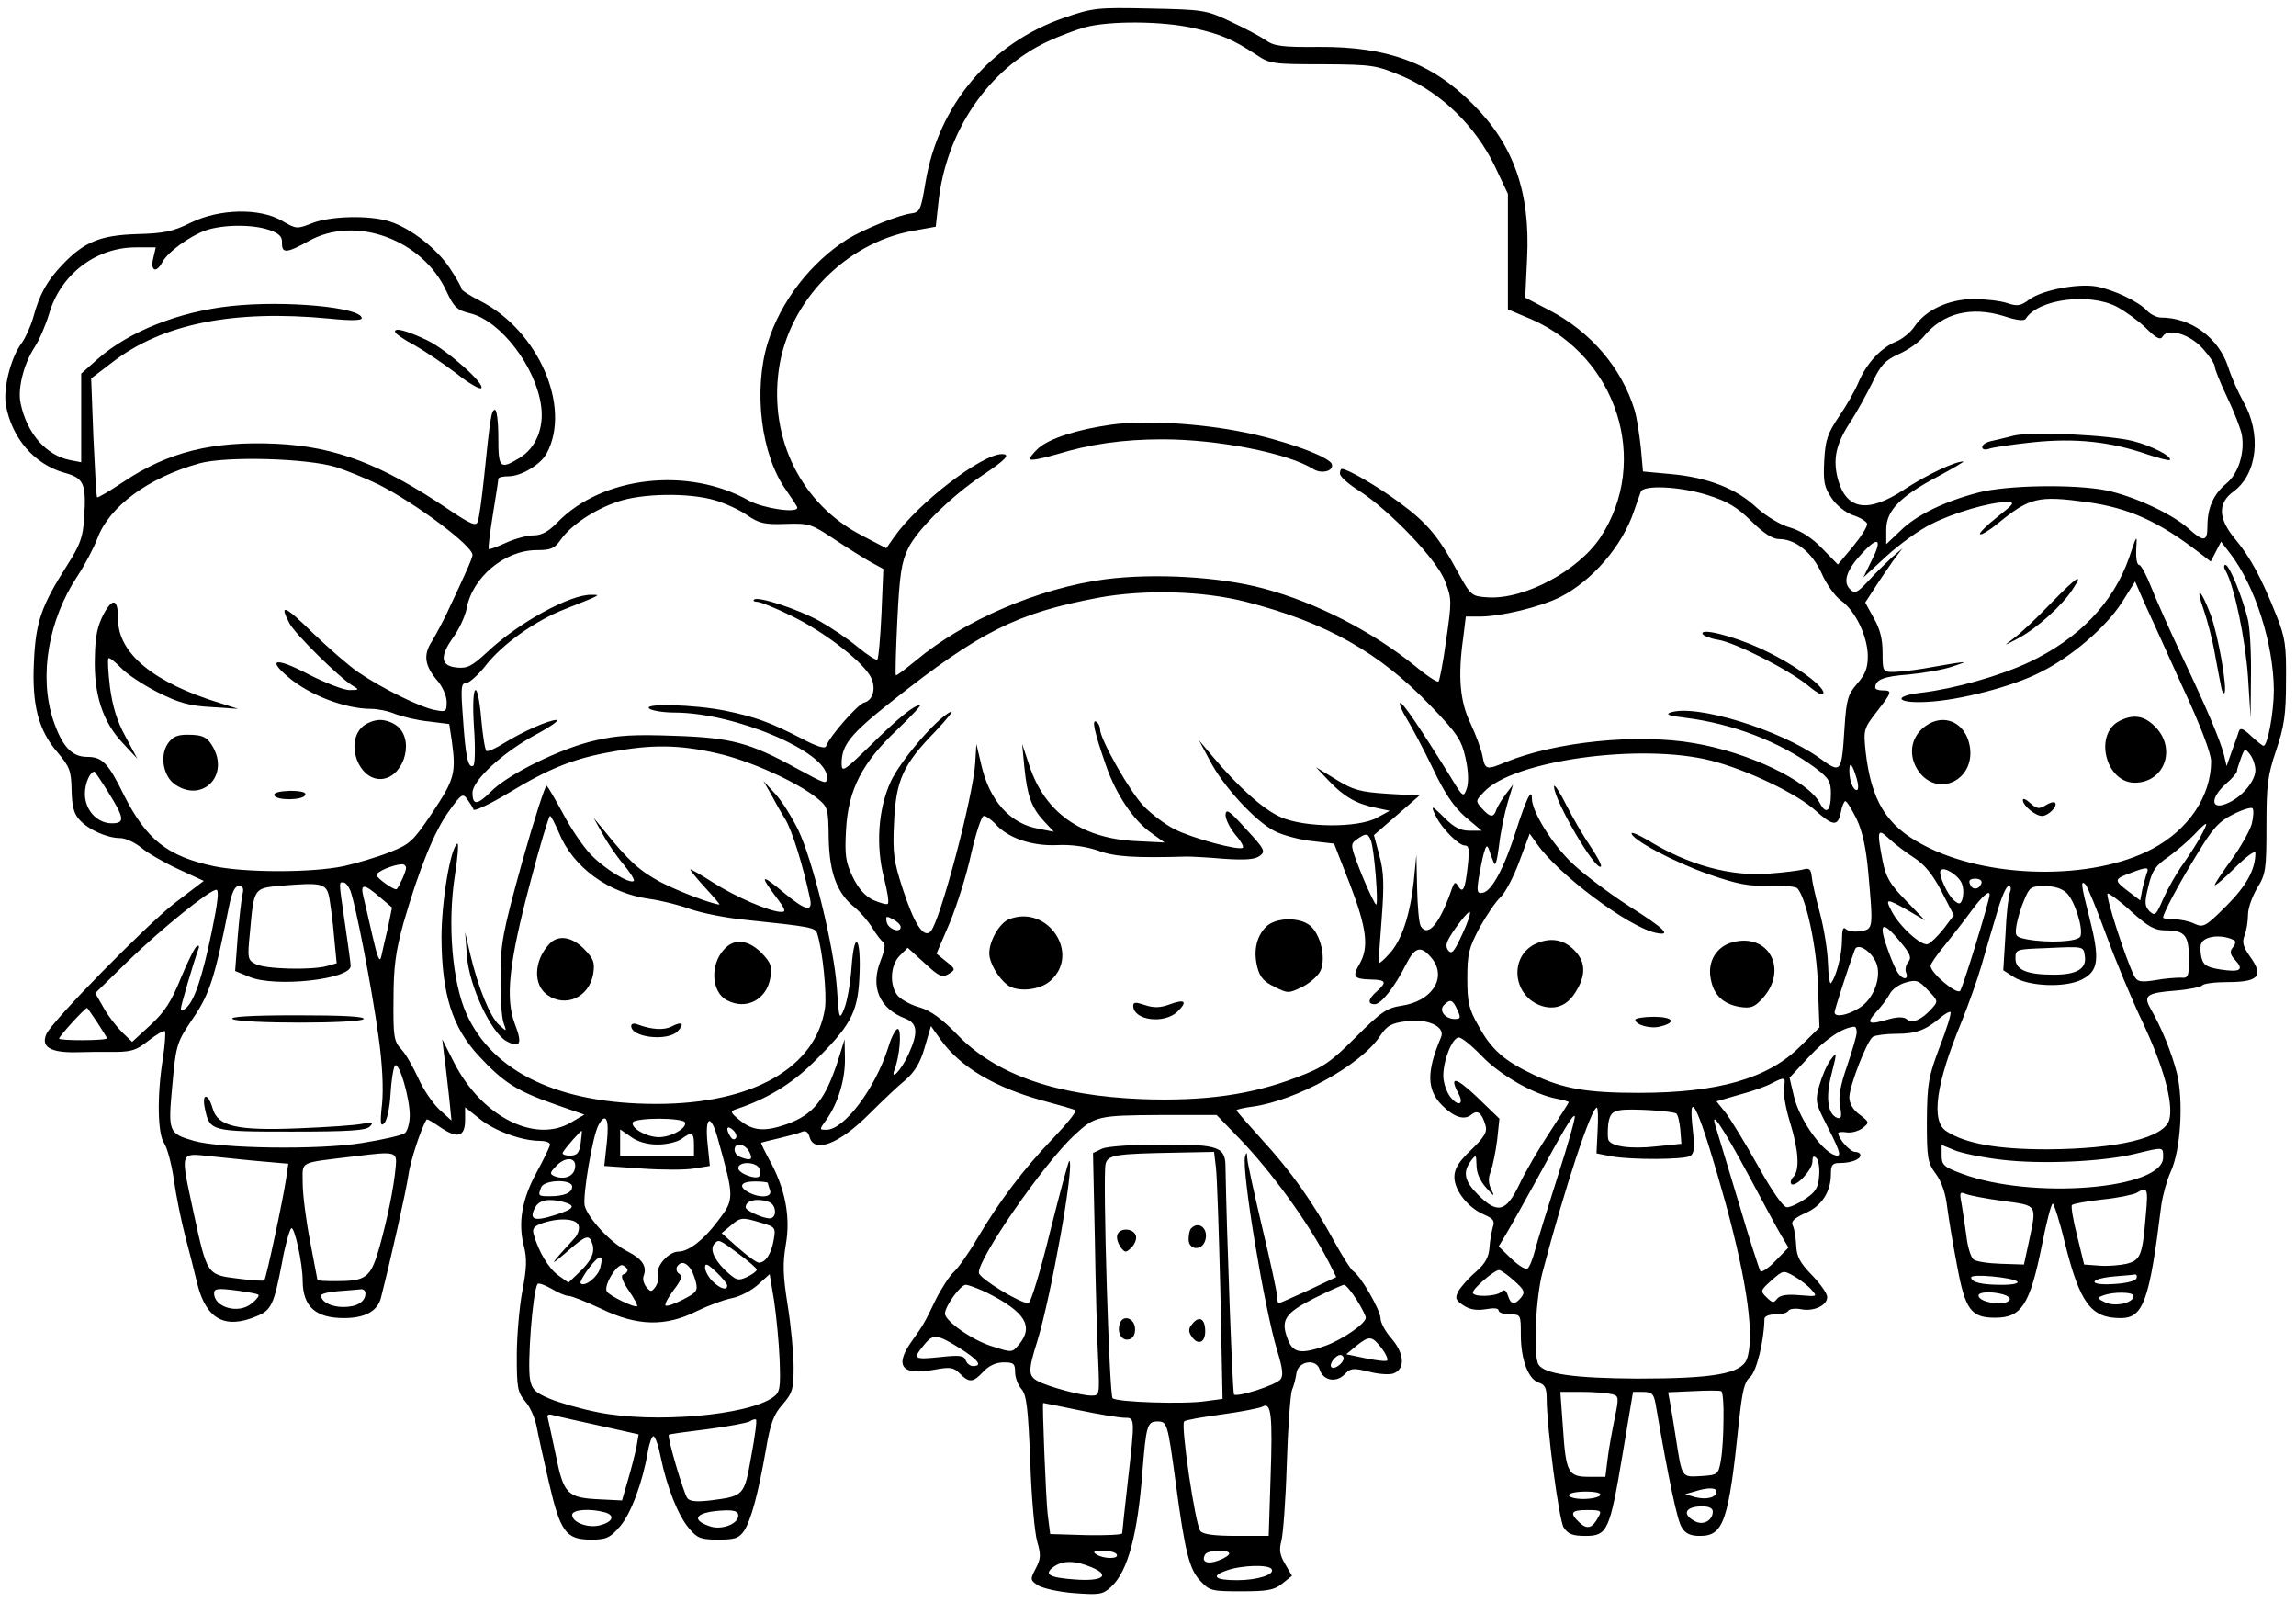 <?xml version="1.0" standalone="no"?>
<!DOCTYPE svg PUBLIC "-//W3C//DTD SVG 20010904//EN"
 "http://www.w3.org/TR/2001/REC-SVG-20010904/DTD/svg10.dtd">
<svg version="1.0" xmlns="http://www.w3.org/2000/svg"
 width="622pt" height="434pt" viewBox="0 0 622 434"
 preserveAspectRatio="xMidYMid meet">

<g transform="translate(0,434) scale(0.1,-0.1)"
 stroke="none">
<path d="M2883 4292 c-200 -69 -341 -236 -376 -447 -12 -73 -15 -80 -38 -83
-34 -4 -127 -42 -172 -69 -100 -63 -182 -169 -217 -281 -40 -130 -18 -306 50
-400 16 -23 30 -44 30 -47 0 -16 -92 -2 -131 19 -165 93 -398 66 -519 -59 -24
-25 -43 -35 -64 -35 -17 0 -51 -9 -75 -20 -24 -11 -45 -19 -47 -17 -2 1 3 43
11 92 8 50 15 93 15 98 0 4 12 7 28 7 34 0 87 32 103 62 68 126 -23 333 -180
413 -28 14 -51 29 -51 33 0 5 -14 29 -31 55 -35 53 -106 109 -163 127 -55 18
-163 15 -212 -5 -40 -16 -42 -15 -80 7 -60 35 -169 33 -247 -5 -48 -24 -72
-29 -145 -31 -100 -3 -144 -21 -203 -83 -42 -44 -62 -80 -79 -143 -7 -24 -21
-55 -31 -69 -29 -37 -51 -123 -43 -168 16 -90 77 -160 157 -183 55 -15 61 -29
55 -123 -3 -52 -11 -73 -46 -128 -70 -110 -85 -153 -90 -260 -6 -118 12 -187
64 -247 33 -39 37 -50 38 -102 1 -43 6 -64 21 -80 24 -27 75 -50 111 -50 14 0
40 -12 58 -27 17 -14 62 -40 99 -57 l69 -32 -80 -61 c-79 -62 -329 -317 -346
-353 -16 -35 10 -51 78 -50 34 1 72 1 86 1 64 -1 77 2 113 31 21 16 41 28 44
25 2 -3 0 -37 -6 -76 -16 -101 -14 -202 4 -228 8 -12 20 -56 26 -98 6 -43 20
-112 31 -154 11 -42 26 -100 33 -130 24 -94 75 -122 160 -86 40 16 47 31 69
145 8 46 20 88 25 93 8 8 31 -93 31 -144 1 -68 35 -99 112 -99 57 0 91 19 100
55 27 106 68 288 74 330 5 39 36 133 50 153 1 2 18 -8 38 -22 46 -31 66 -25
66 21 l0 34 39 -31 c40 -33 115 -60 163 -60 15 0 28 -4 28 -10 0 -5 -16 -38
-35 -73 -41 -74 -52 -138 -36 -201 9 -35 8 -61 -4 -123 -8 -43 -15 -122 -15
-175 0 -87 2 -99 24 -125 13 -15 26 -46 30 -68 4 -22 19 -89 33 -150 31 -134
46 -155 114 -155 41 0 51 4 78 35 30 34 62 120 76 203 4 23 11 42 15 42 5 0
14 -26 20 -57 17 -82 47 -158 77 -193 22 -26 31 -30 79 -30 46 0 56 4 70 24
19 30 38 100 59 220 12 71 21 95 45 122 27 31 30 42 30 101 0 36 -7 111 -16
167 -13 82 -14 113 -5 166 13 75 -2 152 -45 229 -13 24 -23 45 -22 46 2 1 23
6 48 12 25 6 52 13 61 17 11 5 18 1 22 -13 12 -46 80 -20 162 62 34 34 78 76
98 92 25 22 40 46 52 88 l17 58 27 -38 c53 -73 145 -128 276 -164 44 -12 84
-23 88 -26 5 -3 -23 -37 -61 -77 -79 -82 -146 -171 -205 -271 -22 -38 -51 -79
-63 -90 -12 -11 -34 -45 -49 -75 -31 -64 -31 -65 -68 -117 -44 -64 -22 -89 63
-73 44 8 53 7 70 -10 26 -26 36 -25 64 5 15 16 34 25 55 25 27 0 31 -3 31 -27
0 -14 8 -35 17 -45 14 -16 18 -50 24 -196 3 -97 12 -195 19 -218 10 -35 10
-45 -4 -72 -16 -30 -15 -32 6 -46 13 -8 57 -18 98 -21 69 -5 77 -4 100 17 45
41 72 141 85 313 10 123 13 135 40 135 27 0 28 -3 50 -165 25 -188 37 -235 66
-266 26 -28 31 -29 112 -29 70 0 89 3 111 21 l26 21 -18 31 c-15 25 -17 39
-11 62 5 17 12 111 15 210 3 99 10 189 14 200 5 11 10 31 12 45 4 33 53 42 63
11 9 -30 44 -37 67 -14 17 18 24 18 66 8 26 -7 56 -9 67 -5 32 12 30 53 -4 93
-17 19 -31 44 -31 56 0 22 -54 116 -74 128 -7 5 -29 40 -50 78 -59 109 -119
193 -196 277 -38 42 -70 78 -70 81 0 2 20 7 45 10 118 17 291 112 343 190 19
29 31 36 72 41 58 8 106 -15 94 -43 -40 -94 -39 -143 3 -185 32 -32 60 -41 79
-25 17 14 28 5 38 -28 6 -18 -2 -32 -38 -67 -35 -33 -46 -52 -46 -74 0 -37 38
-84 81 -102 25 -11 29 -17 23 -34 -3 -12 -8 -37 -9 -56 -2 -25 -11 -42 -37
-65 -19 -16 -40 -40 -47 -52 -10 -19 -8 -24 14 -39 17 -11 35 -14 60 -10 22 4
35 3 35 -4 0 -5 14 -10 30 -10 30 0 30 -1 30 -55 0 -67 20 -121 49 -130 16 -5
21 -15 21 -42 0 -78 33 -329 46 -350 12 -18 24 -23 59 -23 60 0 66 14 101 223
l28 167 27 0 c24 0 29 -5 34 -32 36 -209 59 -317 71 -335 10 -17 24 -23 49
-23 64 0 78 38 106 310 9 84 15 108 30 120 17 14 38 97 39 158 0 7 13 12 29
12 17 0 33 4 36 10 3 5 19 7 34 4 34 -7 71 10 71 33 0 10 -19 36 -41 59 -33
34 -42 51 -43 81 -1 21 -5 45 -9 53 -6 12 3 20 33 34 45 19 70 58 70 106 0 25
4 30 24 30 31 0 56 10 56 21 0 5 -6 9 -14 9 -14 0 -46 36 -46 51 0 3 10 4 23
2 12 -2 31 3 42 11 20 16 20 16 -7 37 -18 13 -28 30 -28 47 0 30 48 154 64
164 6 4 35 8 64 8 53 0 79 10 119 44 13 11 25 17 27 15 3 -3 -10 -45 -29 -94
-31 -82 -34 -99 -35 -201 0 -101 2 -113 24 -143 16 -21 27 -54 31 -90 4 -31
16 -103 27 -160 22 -119 38 -140 103 -140 72 0 94 35 127 198 12 61 25 111 29
111 3 0 19 -48 33 -107 41 -164 71 -203 151 -203 61 0 78 45 110 305 4 28 15
68 25 90 28 59 36 195 17 270 -15 57 -41 121 -72 175 -19 34 -8 41 69 47 37 3
69 10 72 14 3 5 34 9 68 9 84 0 99 16 63 67 -20 28 -24 41 -16 60 5 13 9 39 9
56 0 18 12 50 25 72 23 37 25 50 25 167 0 111 3 137 26 205 22 65 27 97 27
188 1 97 -2 118 -26 178 -40 101 -71 158 -111 206 -47 56 -49 98 -5 130 65 48
76 157 26 244 -13 23 -32 65 -41 94 -26 78 -100 133 -182 133 -11 0 -29 9 -38
19 -22 24 -89 56 -136 65 -50 9 -145 -9 -181 -34 -25 -19 -34 -20 -61 -11 -17
6 -58 11 -91 11 -68 0 -131 -30 -161 -75 -10 -15 -32 -33 -49 -40 -42 -17 -81
-60 -102 -110 -9 -22 -33 -64 -53 -93 -31 -46 -37 -63 -40 -120 -3 -57 0 -72
20 -101 13 -20 38 -39 57 -46 19 -6 37 -17 39 -23 2 -7 -15 -34 -38 -62 l-41
-49 -42 43 c-28 29 -57 48 -87 57 -26 7 -64 30 -91 54 -55 52 -133 82 -232 91
l-76 7 -6 66 c-4 36 -11 82 -17 101 -35 114 -119 212 -231 270 l-65 34 5 106
c9 179 -36 308 -148 419 -110 111 -231 155 -414 154 -103 -1 -124 2 -147 19
-15 10 -58 33 -95 50 -65 31 -74 32 -218 35 -143 3 -154 2 -232 -25z m350 -28
c76 -17 107 -31 170 -72 37 -25 46 -26 180 -26 138 -1 144 -2 220 -34 104 -46
194 -134 246 -241 l36 -76 0 -156 0 -157 64 -27 c232 -102 322 -384 187 -590
-60 -91 -206 -169 -305 -163 -45 3 -46 4 -82 69 -52 96 -83 133 -158 188 -58
43 -140 91 -156 91 -3 0 -5 -6 -5 -13 0 -8 24 -29 53 -47 82 -53 211 -187 232
-245 18 -46 18 -54 3 -157 -8 -60 -18 -111 -21 -114 -3 -3 -31 15 -62 41 -116
94 -269 173 -412 211 -119 32 -296 42 -429 25 -180 -24 -383 -111 -514 -221
-28 -23 -52 -41 -53 -39 -2 2 0 70 4 151 6 121 11 155 29 192 24 51 118 143
202 199 63 42 77 57 52 57 -54 0 -228 -133 -292 -225 l-21 -30 -65 34 c-164
84 -253 261 -226 451 26 183 180 342 364 375 l61 11 7 64 c20 193 135 363 297
438 30 14 75 31 100 38 66 18 210 17 294 -2z m-2503 -547 c26 -9 35 -18 34
-35 -1 -29 13 -28 72 5 126 71 308 5 373 -135 21 -45 29 -52 66 -61 82 -21
177 -145 191 -251 8 -59 -14 -113 -58 -140 -54 -33 -58 -28 -58 55 0 41 -4 75
-9 75 -10 0 -13 -20 -30 -186 -6 -56 -13 -108 -17 -117 -4 -13 -19 -7 -77 32
-184 124 -307 171 -468 179 -173 8 -294 -22 -416 -104 -36 -24 -68 -43 -70
-41 -2 2 -6 76 -10 163 l-6 159 55 42 c136 106 329 145 591 120 57 -6 87 -5
87 1 0 30 -209 49 -355 33 -140 -15 -276 -69 -360 -143 l-45 -40 0 -120 0
-120 -31 6 c-64 13 -116 72 -133 153 -9 39 8 107 38 153 13 20 30 60 39 90 31
107 127 180 235 180 l54 0 -7 -30 c-8 -34 8 -41 25 -10 14 27 73 70 117 86 47
16 127 17 173 1z m5005 -208 c22 -12 57 -37 78 -57 29 -29 40 -34 46 -23 15
24 76 5 110 -35 17 -19 31 -40 31 -47 0 -7 15 -44 33 -82 19 -39 36 -84 40
-101 9 -48 -8 -106 -42 -134 -35 -29 -51 -66 -51 -116 0 -42 -10 -43 -53 -4
-46 40 -149 87 -222 102 -88 17 -268 14 -345 -6 -92 -24 -169 -61 -212 -104
l-38 -36 0 40 c0 51 37 89 141 144 41 22 71 40 68 40 -22 1 -101 -37 -159 -75
-99 -66 -158 -57 -181 27 -14 54 -6 94 33 154 18 27 44 75 60 107 23 49 35 61
72 78 25 11 55 32 68 48 51 63 128 82 216 55 36 -12 56 -14 60 -7 34 53 172
71 247 32z m-4825 -434 c30 -10 82 -31 115 -47 101 -51 255 -166 255 -191 0
-8 -13 -38 -69 -157 -12 -25 -30 -59 -41 -77 -24 -37 -20 -66 16 -108 13 -15
24 -41 24 -56 0 -27 -2 -28 -32 -22 -39 7 -144 59 -207 102 -24 16 -79 64
-123 106 -76 75 -93 82 -64 27 14 -28 136 -148 171 -169 19 -11 18 -12 -7 -12
-15 -1 -66 19 -113 43 -88 46 -113 42 -54 -8 58 -49 154 -86 225 -86 17 0 47
-6 65 -14 19 -7 59 -17 90 -20 l56 -7 7 -46 c12 -87 7 -104 -52 -193 -53 -79
-62 -87 -116 -108 -32 -13 -89 -30 -125 -38 -85 -18 -267 -18 -352 0 -126 27
-182 72 -243 192 -43 88 -59 104 -100 104 -42 0 -68 29 -92 100 -39 119 -13
271 66 390 20 30 44 76 54 102 32 86 137 164 276 203 73 20 291 14 370 -10z
m3716 -76 c54 -17 79 -32 118 -70 33 -33 58 -49 75 -49 45 0 90 -36 116 -93
12 -28 36 -62 53 -74 39 -28 72 -98 72 -151 0 -31 -7 -49 -29 -74 -25 -29 -29
-43 -34 -118 -8 -125 -9 -126 -68 -83 -108 77 -336 147 -404 123 -14 -5 -2 -9
40 -14 129 -16 257 -65 353 -136 37 -28 42 -37 42 -70 0 -47 -13 -58 -30 -25
-32 60 -192 137 -340 162 -154 27 -378 4 -513 -52 -50 -21 -54 -20 -61 18 -3
17 -18 57 -32 87 -29 60 -35 127 -20 233 l7 57 37 0 c59 0 165 26 219 53 86
44 167 137 199 231 8 22 16 47 19 54 7 19 105 15 181 -9z m-2689 -14 c27 -8
67 -26 88 -41 32 -22 47 -25 104 -23 63 2 69 0 132 -42 36 -24 81 -52 99 -62
l33 -18 -5 -120 c-3 -66 -8 -122 -11 -125 -3 -4 -27 12 -54 34 -26 22 -73 53
-103 70 -58 32 -167 68 -177 58 -4 -3 0 -6 8 -6 8 0 51 -17 95 -39 82 -40 180
-114 209 -158 20 -30 13 -69 -14 -76 -17 -4 -95 -93 -103 -118 -3 -8 -25 -1
-63 19 -89 46 -128 60 -210 77 -84 17 -229 21 -205 5 8 -5 38 -10 67 -10 163
0 413 -106 413 -174 0 -22 -1 -21 -84 24 -124 68 -175 82 -327 87 -107 4 -154
2 -214 -12 -93 -20 -239 -92 -285 -139 -37 -37 -50 -38 -50 -3 0 34 85 111
171 157 41 22 66 40 57 40 -21 0 -91 -31 -143 -63 -22 -14 -43 -23 -47 -21 -4
2 -10 40 -14 84 -10 119 -28 102 -20 -19 4 -58 3 -102 -2 -105 -14 -8 -21 25
-28 132 -6 80 -5 92 9 92 8 0 33 22 54 49 44 56 133 120 213 151 101 40 98 39
73 39 -57 2 -198 -75 -283 -155 -41 -38 -54 -45 -82 -42 -44 4 -48 29 -10 82
16 22 32 57 36 77 15 85 103 159 190 159 38 0 48 4 65 28 27 39 91 82 154 103
65 23 194 25 264 4z m3717 -5 c114 -16 194 -52 308 -140 l27 -21 14 27 14 27
26 -34 c67 -88 116 -244 117 -367 0 -62 -17 -152 -28 -152 -3 0 -18 12 -34 27
-21 20 -29 23 -33 12 -2 -8 -11 -32 -19 -54 l-14 -40 -7 30 c-11 42 -47 127
-115 270 -32 68 -69 151 -82 184 -13 33 -28 61 -33 61 -6 0 -9 18 -8 43 3 41
2 40 -19 -23 -43 -123 -136 -220 -272 -284 -79 -37 -200 -71 -289 -82 -82 -9
-70 -30 14 -25 87 4 233 42 306 80 85 42 178 122 221 189 l36 57 24 -55 c14
-30 60 -132 103 -227 50 -107 79 -184 79 -205 0 -94 -61 -185 -159 -237 -163
-87 -449 -82 -622 11 -99 52 -140 120 -155 253 -6 58 -5 62 30 107 42 54 43
58 16 58 -11 0 -20 3 -20 8 1 21 22 30 90 35 41 4 95 13 120 22 49 16 46 16
-80 -6 -30 -5 -67 -9 -82 -9 -27 0 -28 2 -28 53 0 36 -7 64 -24 93 l-23 42 26
40 c14 22 37 55 50 74 l25 33 -29 -25 c-15 -14 -44 -42 -63 -63 -31 -33 -37
-36 -50 -23 -21 20 -9 54 35 100 43 46 53 35 22 -25 l-21 -43 63 58 c35 32 89
71 120 86 60 31 160 60 204 60 25 0 23 -3 -25 -41 -28 -22 -49 -43 -46 -46 3
-3 25 10 48 29 87 71 109 76 242 58z m-2279 -270 c218 -56 362 -137 501 -282
72 -75 83 -92 94 -140 8 -36 9 -65 4 -82 -9 -27 -10 -27 -44 29 -81 131 -132
206 -137 201 -3 -3 5 -22 18 -43 13 -21 45 -81 70 -133 33 -70 58 -106 89
-133 l44 -37 -33 0 c-24 0 -42 9 -67 34 -37 37 -40 37 -23 3 17 -33 61 -77 77
-77 12 0 13 -11 8 -57 -7 -63 -13 -74 -26 -53 -7 12 -10 11 -16 -5 -33 -96
-65 -135 -85 -104 -5 8 -9 55 -10 104 l-2 90 -7 -72 c-10 -91 -33 -161 -66
-196 -14 -16 -27 -27 -28 -25 -2 2 2 55 7 119 7 92 6 127 -6 171 l-15 56 61
53 62 54 -86 5 c-75 5 -93 10 -140 39 l-54 33 35 -37 c41 -43 74 -62 127 -73
l38 -8 -35 -19 c-51 -28 -197 -27 -261 2 -47 21 -113 80 -183 163 l-38 45 29
-54 c35 -69 124 -166 176 -192 21 -11 66 -23 100 -27 l61 -7 43 -110 c46 -120
52 -171 26 -216 -20 -34 -16 -41 31 -42 41 -1 44 -7 16 -32 -24 -21 -26 -35
-6 -35 18 0 55 48 85 108 25 49 41 52 71 15 40 -52 -1 -115 -83 -127 -40 -6
-56 -17 -124 -85 -68 -68 -88 -82 -160 -109 -122 -47 -250 -65 -418 -59 -234
9 -398 66 -503 176 -40 41 -70 63 -99 72 -24 6 -50 21 -60 31 -24 27 -22 84 5
110 l21 21 45 -41 c40 -37 48 -41 66 -30 19 12 19 13 -7 34 l-26 21 36 84 c19
46 46 130 58 187 13 56 28 102 34 102 7 0 20 -10 31 -21 33 -38 98 -61 167
-58 40 2 80 -4 112 -15 45 -17 101 -20 240 -16 11 0 56 -2 100 -6 59 -4 85 -2
98 8 16 12 13 18 -38 73 -44 49 -54 56 -55 38 0 -12 12 -36 26 -53 15 -17 24
-33 21 -36 -9 -9 -136 25 -185 50 -26 13 -64 42 -84 63 -37 38 -118 181 -118
208 0 8 -5 17 -10 20 -13 8 -6 -26 26 -118 27 -78 74 -149 124 -184 l35 -25
-81 4 c-145 8 -243 77 -285 203 l-20 60 6 -63 c8 -78 19 -109 53 -146 l27 -29
-40 8 c-78 13 -135 76 -157 175 l-13 55 -3 -50 c-5 -91 -96 -433 -121 -458
-19 -19 -44 19 -76 117 -24 74 -27 96 -23 178 5 114 24 157 112 247 33 35 52
59 41 53 -40 -20 -136 -133 -162 -189 -34 -74 -41 -174 -18 -262 9 -35 14 -66
10 -69 -3 -3 -20 2 -39 10 -23 11 -41 32 -56 63 -19 40 -22 58 -18 128 6 108
43 181 140 272 37 36 65 65 60 65 -16 0 -59 -35 -134 -109 -72 -70 -78 -74
-78 -49 0 50 23 79 134 167 240 190 339 240 561 282 125 23 283 19 400 -11z
m-1434 -410 c88 -19 219 -78 274 -123 28 -23 29 -28 30 -108 2 -94 23 -150 72
-188 14 -12 35 -36 46 -54 11 -18 24 -35 30 -39 6 -4 4 -21 -7 -49 -29 -72 -4
-131 67 -158 33 -13 35 -38 8 -97 -19 -42 -51 -76 -37 -39 13 34 19 102 9 108
-5 3 -18 -20 -27 -51 -35 -110 -119 -222 -167 -222 -20 0 -20 0 1 29 31 45 50
108 49 165 l-1 51 -17 -55 c-35 -108 -67 -149 -140 -175 -60 -21 -91 -18 -126
10 -27 22 -28 25 -10 31 82 27 151 69 208 126 100 98 120 134 125 227 6 110
-13 140 -21 33 -3 -44 -12 -95 -20 -114 -13 -32 -14 -31 -20 58 -8 110 -65
344 -105 427 -17 34 -44 78 -62 97 l-32 35 20 -35 c10 -19 28 -51 40 -70 18
-31 46 -119 66 -212 9 -39 -10 -36 -68 12 -67 56 -70 52 -18 -17 20 -27 21
-33 9 -33 -31 0 -125 41 -186 80 -34 22 -61 37 -61 35 0 -3 19 -26 41 -50 23
-25 40 -45 38 -45 -20 1 -112 36 -160 61 -56 30 -87 58 -152 139 l-29 35 24
-43 c13 -24 38 -61 57 -83 18 -22 31 -42 28 -45 -10 -10 -82 34 -118 73 -20
21 -53 70 -73 108 -21 39 -41 73 -45 77 -3 4 -33 -88 -66 -205 -53 -192 -59
-221 -59 -312 -1 -55 3 -111 8 -125 9 -25 9 -25 -12 -6 -24 21 -57 102 -78
191 l-14 60 5 -65 c6 -80 65 -207 107 -230 37 -20 44 -8 23 46 -27 70 -16 167
41 382 26 100 51 182 54 182 3 0 13 -20 24 -45 38 -94 135 -165 247 -180 29
-4 78 -16 108 -27 31 -11 97 -24 146 -29 182 -19 194 -21 199 -38 15 -48 26
-162 21 -201 -24 -162 -196 -260 -457 -260 -263 0 -442 85 -514 243 -39 86
-52 244 -32 374 8 50 11 90 7 88 -19 -12 -43 -157 -43 -255 1 -153 29 -243
102 -321 66 -71 102 -94 205 -130 l80 -28 -34 -20 c-98 -60 -244 14 -319 161
l-32 63 6 -50 c4 -27 9 -77 13 -110 l6 -60 -33 30 c-18 17 -44 55 -57 85 -14
30 -34 66 -46 78 -20 22 -22 34 -21 135 0 90 6 130 27 207 42 145 84 250 124
304 33 46 37 48 49 31 7 -10 15 -22 17 -28 1 -5 45 15 96 46 109 66 176 93
280 111 106 20 182 19 282 -4z m4169 -46 c0 -28 -33 -69 -70 -87 -50 -25 -56
8 -10 50 17 14 30 30 30 34 0 4 5 20 11 36 10 27 11 27 25 9 8 -11 14 -30 14
-42z m-1475 26 c98 -25 234 -90 284 -136 47 -42 60 -43 68 -4 3 17 9 30 12 30
4 0 17 -21 30 -47 16 -33 26 -78 32 -143 14 -156 14 -157 -21 -162 -16 -3 -34
0 -40 6 -7 7 -10 -3 -10 -31 0 -39 -16 -100 -30 -116 -3 -4 -7 21 -8 55 -1 34
-11 95 -22 136 -11 40 -21 85 -22 98 -2 20 -7 24 -23 19 -11 -3 -51 -8 -90
-11 -106 -9 -222 23 -332 91 -24 14 -43 22 -43 18 0 -17 115 -78 209 -111 78
-27 109 -33 164 -31 37 1 72 -2 76 -7 24 -25 54 -164 56 -268 l4 -109 -52 -51
c-87 -87 -222 -126 -438 -126 -139 0 -204 11 -284 49 -79 37 -115 68 -150 133
-26 45 -30 64 -30 128 0 66 4 82 33 137 19 34 44 71 57 83 13 12 36 56 51 97
l28 75 20 -28 c57 -82 244 -222 319 -240 49 -11 28 10 -72 73 -54 35 -123 87
-153 116 -54 52 -108 139 -108 174 0 31 -15 0 -43 -87 -32 -101 -66 -164 -90
-168 -15 -3 -17 2 -11 40 4 24 10 54 14 68 6 21 9 22 14 8 3 -10 9 -26 13 -35
4 -11 9 7 14 47 4 36 15 88 23 115 l15 50 -19 -25 c-11 -14 -22 -33 -26 -42
-7 -23 -17 -23 -39 2 -18 20 -18 21 5 45 80 86 426 133 615 85z m395 -49 c5
-17 5 -31 0 -31 -10 0 -20 26 -20 52 0 28 8 19 20 -21z m-4736 -38 c43 -69 45
-83 9 -83 -40 0 -73 36 -73 80 0 29 14 60 26 60 1 0 19 -26 38 -57z m5806 -85
c-6 -20 -31 -64 -55 -97 -25 -34 -45 -64 -45 -68 0 -4 25 17 55 47 30 30 55
48 55 40 0 -46 -25 -90 -79 -144 -56 -56 -62 -59 -86 -48 -14 7 -39 12 -55 12
-17 0 -30 2 -30 5 0 11 43 92 93 173 41 68 58 87 96 106 25 13 49 20 53 17 4
-4 3 -23 -2 -43z m-136 -29 c-8 -17 -31 -52 -49 -78 -19 -26 -43 -69 -55 -96
-19 -44 -22 -47 -37 -33 -13 14 -14 23 -3 67 10 43 19 56 54 80 22 16 54 43
70 60 37 39 41 39 20 0z m-779 -62 c28 -18 50 -44 74 -90 l34 -66 -27 -36
c-16 -20 -35 -39 -43 -42 -17 -7 -78 48 -99 90 -18 34 -13 34 45 1 l46 -27
-52 54 c-44 45 -54 63 -63 108 -16 83 -14 89 18 59 15 -14 45 -37 67 -51z
m-1471 46 c9 -23 21 -173 14 -173 -3 0 -21 37 -39 81 -31 79 -32 82 -14 95 25
18 31 18 39 -3z m-2614 -74 c0 -9 -17 -47 -25 -57 -5 -6 -55 30 -55 38 0 9 45
28 68 29 6 1 12 -4 12 -10z m4216 -46 c4 -12 3 -30 0 -39 -5 -14 -9 -14 -22
-3 -18 14 -43 70 -37 81 8 14 54 -16 59 -39z m499 30 c-3 -10 -9 -30 -12 -45
l-5 -27 -34 26 c-38 29 -37 32 9 49 45 17 50 16 42 -3z m-447 -25 c-6 -18 -25
-20 -31 -3 -5 10 0 15 14 15 12 0 19 -5 17 -12z m-4476 -39 c3 -19 10 -66 13
-106 l7 -72 -28 -8 c-43 -11 -166 -8 -192 6 -21 11 -22 16 -15 84 11 123 10
121 84 128 111 9 123 7 131 -32z m57 19 c15 -40 59 -269 76 -393 11 -76 14
-144 10 -185 -6 -53 -4 -63 6 -52 7 6 15 42 17 80 2 37 8 71 12 76 11 11 40
-87 40 -135 0 -20 -6 -42 -13 -48 -8 -6 -60 -18 -117 -27 -117 -19 -383 -15
-455 6 -69 20 -70 24 -58 152 10 110 12 115 56 180 45 66 59 110 97 301 8 40
16 57 27 57 11 0 14 -6 10 -22 -3 -13 -9 -65 -13 -115 l-7 -93 39 -16 c69 -29
274 -7 274 30 0 6 -7 56 -15 111 -18 122 -17 115 -5 115 6 0 14 -10 19 -22z
m4756 -118 c25 -69 70 -177 100 -240 56 -119 83 -217 72 -262 -13 -50 -139
-80 -332 -81 -132 0 -220 15 -272 49 -43 27 -28 130 40 294 19 47 44 117 55
155 11 39 30 103 42 143 11 39 25 72 31 72 7 0 8 -7 4 -17 -4 -10 -10 -61 -12
-114 l-6 -97 28 -18 c40 -26 140 -30 185 -7 45 23 49 54 21 165 -24 93 -25
106 -11 92 5 -5 30 -66 55 -134z m-4676 100 l33 -28 -11 -54 c-7 -29 -15 -64
-18 -78 -4 -19 -10 -6 -24 55 -10 44 -21 92 -25 108 -8 34 2 34 45 -3z m4570
11 c22 -22 45 -96 37 -117 -6 -15 -87 -19 -146 -8 -30 6 -32 9 -27 39 3 17 12
48 21 68 14 34 18 37 55 37 27 0 48 -7 60 -19z m-5025 -103 c-26 -126 -48
-190 -70 -208 -8 -8 -14 -8 -14 -2 0 9 35 127 47 160 4 9 2 13 -4 9 -6 -4 -25
-43 -43 -86 -25 -62 -43 -91 -82 -127 l-50 -46 -27 26 c-15 15 -38 44 -50 66
l-23 40 89 87 c92 89 220 192 239 193 8 0 4 -35 -12 -112z m4816 99 c0 -16
-73 -254 -80 -261 -10 -10 -80 49 -80 68 0 5 17 30 38 55 20 25 53 67 72 93
29 40 50 58 50 45z m385 -47 c46 -41 62 -50 93 -50 51 0 62 -14 62 -77 0 -48
-2 -53 -22 -51 -13 0 -44 -2 -70 -7 -39 -6 -48 -4 -56 11 -22 42 -81 224 -72
224 5 0 35 -22 65 -50z m-1813 -59 c-23 -50 -29 -57 -39 -45 -9 13 -5 24 20
60 17 24 34 44 38 44 5 0 -4 -27 -19 -59z m-1522 18 c0 -18 -35 -5 -38 14 -3
16 -1 17 17 7 12 -6 21 -15 21 -21z m2708 -40 c27 -32 31 -43 22 -54 -7 -8
-10 -22 -6 -30 7 -18 -8 -20 -21 -2 -5 6 -17 32 -26 57 -30 81 -20 91 31 29z
m905 4 c4 -3 3 -11 -4 -19 -9 -11 -8 -19 6 -34 25 -27 14 -34 -39 -26 -38 6
-47 12 -52 32 -3 13 -4 30 -1 38 9 22 58 26 90 9z m-971 -59 c17 -37 -5 -100
-45 -124 -33 -21 -67 -26 -67 -12 0 7 37 122 55 170 7 19 43 -3 57 -34z m566
16 c5 -34 -22 -50 -84 -50 -73 0 -104 13 -104 44 0 25 2 25 83 28 105 5 101 5
105 -22z m-415 -142 c-27 -30 -52 -41 -67 -29 -8 7 -24 7 -47 1 -57 -17 -65
-13 -37 18 14 15 31 37 37 49 6 13 26 27 44 32 28 8 35 6 60 -21 28 -29 28
-30 10 -50z m-1285 -3 c10 -22 9 -25 -7 -25 -26 0 -44 23 -29 38 17 17 23 15
36 -13z m-3684 -35 c14 -22 26 -41 26 -42 0 -7 -130 -7 -130 -1 0 6 70 83 76
83 1 0 13 -18 28 -40z m4766 -26 c0 -9 -12 -49 -26 -91 -19 -54 -24 -85 -19
-110 5 -27 3 -34 -7 -31 -27 9 -33 56 -16 120 15 60 15 61 -3 37 -10 -13 -23
-44 -30 -68 -11 -39 -10 -48 8 -85 46 -90 52 -106 40 -106 -33 1 -101 93 -117
160 l-12 51 53 57 c45 48 91 79 122 81 4 1 7 -6 7 -15z m-1015 -65 c50 -52
142 -104 203 -115 17 -3 32 -8 32 -9 0 -2 -24 -39 -52 -82 -29 -44 -66 -107
-82 -141 -36 -75 -59 -81 -112 -28 -37 37 -42 61 -19 92 14 18 14 17 15 -13 0
-20 10 -42 26 -60 22 -25 24 -25 14 -5 -8 17 -9 32 -1 50 5 15 13 53 17 85 l6
57 -61 59 c-57 54 -76 58 -50 9 16 -29 0 -37 -22 -9 -10 13 -19 39 -19 57 0
44 25 104 42 104 8 0 36 -23 63 -51z m818 -84 c-3 -13 4 -55 16 -94 24 -77 27
-131 9 -149 -6 -6 -9 -15 -5 -19 11 -10 57 38 57 61 0 14 3 17 11 9 6 -6 9
-28 7 -49 -2 -31 -10 -43 -37 -61 -19 -13 -41 -23 -50 -23 -10 0 -40 43 -79
113 -34 61 -74 126 -87 143 l-25 31 62 18 c35 9 74 23 88 31 35 18 38 17 33
-11z m-505 -117 l-3 -62 40 -8 c57 -10 197 -9 214 1 11 7 12 23 7 70 -15 130
18 56 89 -199 59 -216 79 -364 57 -422 -16 -39 -90 -52 -297 -52 -168 1 -251
12 -267 38 -15 22 -8 181 11 251 60 228 132 445 147 445 3 0 4 -28 2 -62z
m213 46 c4 -2 9 -22 11 -43 l3 -39 -67 -7 c-73 -8 -124 0 -131 18 -2 7 -2 26
0 44 4 25 11 33 32 36 27 5 141 -2 152 -9z m-1185 -66 c89 -92 189 -230 244
-337 l20 -40 -76 -36 c-42 -19 -78 -35 -80 -35 -2 0 -4 8 -4 18 0 9 -18 93
-40 185 -22 93 -41 179 -41 190 -1 16 -2 18 -6 5 -10 -38 52 -411 87 -526 15
-49 17 -68 9 -78 -13 -16 -117 -49 -126 -41 -4 4 -20 443 -23 614 0 57 -16 63
-170 63 -83 0 -149 -5 -164 -11 l-25 -12 5 -231 c2 -127 6 -275 9 -328 4 -96
4 -98 -18 -98 -29 0 -117 24 -145 39 -27 14 -27 29 -2 108 37 120 101 475 87
489 -2 2 -25 -84 -52 -191 -26 -107 -53 -195 -59 -195 -24 1 -131 66 -134 82
-6 34 175 296 259 374 55 51 64 53 229 54 l156 0 60 -62z m864 -104 c-28 -88
-56 -178 -62 -202 -6 -23 -15 -45 -20 -48 -5 -4 -25 9 -44 27 l-34 33 21 35
c12 20 49 86 82 146 75 139 98 177 103 172 3 -2 -18 -76 -46 -163z m-2576 92
l-7 -64 101 -7 c55 -4 119 -4 142 0 l43 7 -6 59 c-8 75 8 85 27 17 46 -164 46
-166 0 -226 -38 -51 -79 -82 -106 -82 -26 0 -61 -39 -55 -60 3 -11 -1 -26 -7
-35 -11 -15 -13 -15 -25 -1 -7 9 -11 23 -7 31 9 25 -4 45 -43 65 -45 22 -108
90 -117 124 -6 26 21 188 37 218 20 37 30 18 23 -46z m211 55 c9 -15 -36 -41
-70 -41 -34 0 -79 26 -70 41 4 5 35 9 70 9 35 0 66 -4 70 -9z m2883 -146 c38
-71 77 -144 88 -162 l19 -32 -35 -36 c-18 -19 -37 -32 -41 -28 -3 5 -30 87
-58 183 -29 96 -57 188 -62 205 -19 57 16 6 89 -130z m-2744 103 c-4 -6 -10
-5 -15 3 -14 22 -10 33 6 19 8 -7 12 -17 9 -22z m-421 -15 c-4 -27 -10 -33
-30 -33 -13 0 -22 4 -18 9 8 14 49 60 51 58 1 -1 -1 -17 -3 -34z m209 -3 c24
0 53 7 64 15 28 21 34 18 34 -15 l0 -30 -100 0 -100 0 0 36 0 35 29 -20 c19
-14 45 -21 73 -21z m248 -20 c11 -21 4 -25 -24 -14 -9 3 -16 12 -16 20 0 21
28 17 40 -6z m3391 -21 c107 -13 274 -6 364 16 78 19 75 19 75 -10 0 -86 -355
-115 -545 -44 -49 18 -55 24 -55 49 l0 29 34 -14 c18 -8 76 -20 127 -26z
m-4708 -5 l68 -6 -6 -41 c-8 -55 -54 -270 -59 -275 -2 -2 -35 0 -72 5 -83 10
-83 10 -119 176 -37 173 -40 164 48 155 39 -4 103 -11 140 -14z m359 -14 c-5
-56 -22 -139 -44 -218 -24 -83 -35 -92 -119 -92 -27 0 -49 1 -49 3 0 1 -9 48
-20 105 -11 56 -20 127 -20 157 0 62 -14 54 140 73 112 14 116 13 112 -28z
m2222 -2 c3 -24 8 -174 12 -335 l6 -292 -45 -6 c-56 -9 -243 -3 -253 8 -9 9
-27 602 -19 634 6 25 26 28 192 31 l102 2 5 -42z m-1736 0 c-3 -24 -28 -34
-55 -24 -14 6 -14 9 2 26 25 28 57 27 53 -2z m499 -3 c3 -9 3 -18 0 -21 -9
-10 -57 8 -57 22 0 19 49 18 57 -1z m-507 -49 c0 -17 -22 -26 -61 -26 -31 0
-32 1 -23 24 8 21 84 23 84 2z m530 10 c0 -2 3 -11 6 -20 7 -19 -26 -22 -57
-6 -30 16 -23 30 16 30 19 0 35 -2 35 -4z m3733 -88 c-9 -109 -14 -121 -52
-131 -18 -4 -51 -7 -74 -5 l-41 3 -19 78 c-11 43 -17 80 -14 83 3 4 40 10 81
15 42 4 84 13 94 18 30 18 32 13 25 -61z m-385 39 c93 -13 90 -8 68 -112 l-13
-60 -62 2 c-34 1 -68 6 -75 12 -7 6 -16 35 -19 64 -4 29 -10 68 -13 87 -6 30
-5 33 12 26 10 -4 56 -13 102 -19z m-3900 -3 c34 -10 27 -19 -28 -36 -53 -17
-68 -11 -50 22 11 20 36 25 78 14z m556 0 c20 -8 21 -44 1 -44 -18 0 -65 21
-65 30 0 19 32 26 64 14z m-516 -65 c2 -9 -3 -23 -10 -31 -70 -76 -73 -82 -24
-40 55 48 62 50 71 22 7 -23 -4 -47 -39 -79 l-26 -25 -28 20 c-26 19 -53 64
-66 110 -5 17 0 23 26 32 47 15 92 11 96 -9z m494 9 c38 -11 40 -13 34 -46 -6
-37 -22 -62 -40 -62 -6 0 -31 18 -56 40 l-45 40 24 20 c27 23 31 24 83 8z
m-61 -84 c27 -20 49 -39 49 -43 0 -4 -12 -13 -27 -20 -24 -11 -29 -9 -60 20
-31 31 -41 58 -26 72 10 10 12 10 64 -29z m-375 -38 c-6 -24 -42 -53 -53 -42
-3 2 7 21 22 41 30 39 41 39 31 1z m74 -6 c0 -5 -5 -10 -12 -12 -7 -3 -2 -18
15 -43 15 -21 25 -41 23 -43 -6 -5 -75 28 -82 40 -10 15 28 77 43 71 7 -3 13
-9 13 -13z m168 7 c6 -6 13 -24 17 -39 6 -24 2 -29 -35 -48 -23 -12 -44 -19
-47 -16 -3 3 7 22 22 42 21 27 24 38 15 44 -7 4 -9 13 -6 19 9 14 21 14 34 -2z
m102 -49 c0 -14 -19 -9 -40 12 -11 11 -20 28 -20 37 0 13 7 10 30 -12 17 -16
30 -32 30 -37z m2132 13 c28 -25 30 -31 19 -45 -18 -22 -28 -20 -36 5 -5 15
-10 18 -18 10 -13 -13 -77 -15 -77 -2 0 11 58 61 71 61 5 0 23 -13 41 -29z
m806 -25 c16 -18 15 -18 -33 -14 -35 3 -53 0 -61 -10 -9 -12 -13 -11 -28 4
-18 17 -17 19 13 46 32 28 32 28 62 11 17 -10 38 -26 47 -37z m-2796 -188 c3
-78 1 -89 -17 -102 -68 -50 -325 -72 -476 -41 -46 9 -105 26 -131 37 -38 16
-47 25 -52 51 -8 43 7 238 20 259 3 4 19 -2 37 -12 18 -11 39 -20 47 -20 9 0
48 -16 89 -35 97 -47 174 -49 259 -6 31 15 74 31 95 35 21 4 52 20 70 36 l32
29 12 -72 c6 -40 13 -111 15 -159z m3353 211 c5 -5 -12 -9 -42 -9 -55 0 -83 7
-83 20 0 11 112 0 125 -11z m323 9 c-3 -8 -28 -14 -64 -16 -70 -4 -65 15 6 21
25 2 49 4 53 5 5 1 7 -4 5 -10z m-3115 -39 c104 -52 128 -91 88 -140 -19 -23
-19 -23 -72 -6 -54 16 -129 69 -129 89 0 20 42 78 56 78 8 0 34 -10 57 -21z
m1002 -19 c14 -22 25 -44 25 -49 0 -16 -63 -59 -109 -76 -65 -23 -87 -20 -101
14 -22 55 -11 73 69 114 40 20 78 37 82 37 5 0 20 -18 34 -40z m-2975 13 c3
-3 -6 -14 -19 -24 -35 -29 -101 -10 -101 28 0 13 10 14 58 8 31 -4 59 -9 62
-12z m290 4 c0 -23 -23 -37 -60 -37 -33 0 -60 14 -60 31 0 5 21 10 48 12 26 2
53 4 60 5 6 1 12 -4 12 -11z m4437 -3 c13 -4 20 -10 17 -15 -11 -18 -84 -7
-84 12 0 10 34 12 67 3z m353 -4 c0 -19 -48 -30 -76 -18 -23 11 -24 13 -7 19
28 11 83 10 83 -1z m-3181 -141 c51 -32 64 -49 37 -49 -8 0 -17 7 -20 16 -5
13 -17 14 -72 8 -71 -7 -73 -5 -36 39 21 24 33 22 91 -14z m1145 -2 c11 -15
17 -29 14 -32 -3 -3 -29 0 -58 6 l-53 11 29 24 c34 27 41 26 68 -9z m-104 -26
c0 -13 -26 -32 -33 -24 -8 7 11 33 24 33 5 0 9 -4 9 -9z m1029 -164 c0 -40 -3
-90 -7 -112 -7 -39 -8 -40 -54 -43 -53 -3 -51 -6 -68 103 -6 39 -13 82 -16 97
l-5 27 68 3 c37 2 71 2 76 0 4 -2 7 -36 6 -75z m-303 67 c20 -5 20 -8 8 -67
-7 -34 -16 -83 -19 -109 l-6 -48 -44 0 c-57 0 -63 11 -71 134 l-7 96 59 0 c32
0 68 -3 80 -6z m-1441 -44 c53 -11 108 -20 121 -20 29 0 29 1 9 -175 -8 -72
-15 -134 -15 -138 0 -4 -44 -6 -97 -5 l-98 3 -7 55 c-5 48 -15 300 -12 300 1
0 46 -9 99 -20z m517 -184 l-5 -156 -87 0 c-59 0 -91 4 -98 13 -14 16 -54 289
-44 297 4 4 50 12 102 19 52 7 102 17 110 21 24 14 28 -23 22 -194z m-1815
142 l103 -23 -6 -35 c-4 -19 -14 -59 -23 -89 l-16 -55 -60 3 c-88 4 -98 14
-119 118 -10 48 -20 94 -22 102 -3 10 2 12 18 7 13 -3 69 -16 125 -28z m408
-83 c-19 -107 -19 -107 -111 -119 -36 -4 -54 -3 -62 6 -10 14 -56 168 -50 172
2 2 48 8 104 15 55 7 107 17 115 21 7 5 15 7 17 5 3 -2 -3 -47 -13 -100z
m2615 -95 c0 -16 -27 -23 -58 -15 l-27 8 25 7 c37 12 60 11 60 0z m-315 -10
c-3 -5 -24 -10 -46 -10 -21 0 -39 5 -39 10 0 6 21 10 46 10 27 0 43 -4 39 -10z
m305 -44 c0 -24 -26 -39 -49 -26 -36 19 -25 40 21 40 17 0 28 -5 28 -14z
m-3002 -2 c29 -8 23 -26 -12 -35 -32 -9 -76 7 -76 28 0 14 47 18 88 7z m362
-9 c0 -23 -46 -40 -77 -29 -56 19 -36 40 40 43 27 1 37 -3 37 -14z m2330 -4
c-16 -30 -30 -35 -51 -15 -28 26 -23 34 21 34 37 0 40 -2 30 -19z m-1305 -101
c8 -13 -35 -13 -55 0 -11 7 -7 10 17 10 17 0 35 -4 38 -10z m305 2 c0 -4 -13
-13 -30 -19 -30 -11 -47 -3 -35 17 7 12 65 14 65 2z m-373 -37 c53 -22 30 -39
-46 -33 -69 5 -84 14 -57 34 25 18 58 18 103 -1z m488 -5 c9 -15 -39 -30 -94
-30 -60 0 -72 11 -29 26 41 15 115 17 123 4z"/>
<path d="M3012 3190 c-93 -13 -168 -37 -199 -64 -15 -14 -25 -27 -22 -30 3 -4
35 3 70 13 91 28 180 41 289 41 149 0 338 -37 407 -80 23 -15 57 -6 51 13 -7
20 -127 64 -237 86 -122 25 -271 33 -359 21z"/>
<path d="M1070 3442 c0 -5 24 -22 53 -37 28 -16 80 -51 114 -77 34 -27 64 -44
67 -39 9 13 -96 105 -146 129 -57 27 -88 35 -88 24z"/>
<path d="M5455 3160 c-22 -6 -50 -12 -62 -15 -13 -3 -23 -10 -23 -16 0 -6 7
-8 17 -5 9 4 63 12 120 18 115 12 210 2 311 -33 30 -10 57 -17 60 -15 8 9 -48
38 -98 51 -66 17 -274 27 -325 15z"/>
<path d="M281 2677 c-17 -32 -23 -60 -24 -117 -3 -101 21 -174 74 -231 l41
-44 -32 60 c-23 41 -35 82 -42 133 -5 41 -7 77 -4 79 2 3 17 -9 33 -25 15 -17
61 -47 100 -67 58 -29 87 -37 145 -40 l73 -5 -50 16 c-177 54 -275 134 -275
226 0 56 -14 61 -39 15z"/>
<path d="M980 2370 c-44 -44 -9 -140 50 -140 59 0 94 96 50 140 -11 11 -33 20
-50 20 -17 0 -39 -9 -50 -20z"/>
<path d="M454 2325 c-22 -34 -11 -90 22 -111 71 -47 143 22 103 99 -16 30 -28
37 -71 37 -29 0 -41 -6 -54 -25z"/>
<path d="M743 2186 c5 -15 79 -14 84 1 3 7 -11 11 -42 11 -28 -1 -44 -5 -42
-12z"/>
<path d="M4613 2622 c4 -5 22 -12 42 -15 47 -8 189 -80 242 -123 29 -24 43
-30 43 -21 0 21 -86 82 -172 121 -74 34 -166 57 -155 38z"/>
<path d="M6030 2793 c23 -42 53 -185 60 -287 l7 -111 1 115 c1 63 -3 133 -9
155 -16 63 -50 145 -60 145 -5 0 -5 -8 1 -17z"/>
<path d="M5555 2705 c-38 -40 -83 -82 -100 -94 -29 -22 -29 -22 14 1 47 25
118 88 146 132 31 47 12 35 -60 -39z"/>
<path d="M5970 2688 c10 -29 24 -82 30 -118 7 -36 14 -76 17 -89 2 -13 6 -21
9 -18 9 9 -17 159 -38 214 -26 69 -42 79 -18 11z"/>
<path d="M5743 2388 c-72 -35 -39 -169 41 -168 79 1 112 90 57 149 -30 32 -59
38 -98 19z"/>
<path d="M5206 2365 c-34 -32 -35 -83 -3 -121 54 -62 145 -14 134 70 -10 73
-78 100 -131 51z"/>
<path d="M5480 2173 c0 -15 34 -43 52 -43 17 0 44 27 35 36 -3 3 -14 0 -25 -7
-18 -11 -24 -10 -41 5 -12 11 -21 15 -21 9z"/>
<path d="M2733 1850 c-25 -10 -53 -58 -53 -92 0 -25 23 -65 48 -85 26 -21 88
-16 117 10 84 73 -7 209 -112 167z"/>
<path d="M3430 1830 c-26 -26 -35 -65 -24 -109 7 -28 18 -40 47 -54 36 -18 38
-18 75 0 20 10 42 29 49 43 16 34 1 99 -28 123 -29 24 -94 22 -119 -3z"/>
<path d="M3070 1616 c0 -40 85 -51 121 -15 27 27 19 34 -24 18 -25 -9 -42 -9
-66 -1 -24 8 -31 8 -31 -2z"/>
<path d="M1487 1782 c-41 -45 -43 -110 -4 -137 50 -35 113 -6 124 57 5 32 1
41 -25 68 -34 34 -71 39 -95 12z"/>
<path d="M1962 1769 c-39 -41 -35 -116 7 -138 52 -28 108 1 118 61 5 32 1 41
-25 68 -36 35 -73 39 -100 9z"/>
<path d="M1710 1561 c0 -31 97 -42 125 -15 21 21 13 29 -15 14 -21 -11 -54 -9
-92 5 -10 4 -18 3 -18 -4z"/>
<path d="M4210 2210 c0 -38 113 -231 127 -217 3 3 -10 27 -28 54 -18 26 -48
77 -66 113 -18 36 -33 58 -33 50z"/>
<path d="M4163 1785 c-77 -33 -66 -145 15 -170 37 -11 69 2 91 39 27 43 27 79
-1 109 -29 32 -65 39 -105 22z"/>
<path d="M4694 1788 c-43 -11 -68 -51 -60 -96 7 -46 33 -71 78 -79 31 -5 41
-1 62 22 72 78 18 179 -80 153z"/>
<path d="M4430 1578 c0 -14 43 -26 69 -18 44 11 33 26 -19 26 -27 0 -50 -4
-50 -8z"/>
<path d="M630 1580 c20 -13 347 -13 355 0 4 7 -59 10 -182 10 -125 0 -183 -4
-173 -10z"/>
<path d="M555 1338 c13 -62 16 -63 235 -63 155 0 202 3 212 14 11 11 7 12 -22
7 -19 -4 -96 -9 -170 -12 -169 -7 -220 5 -234 54 -12 42 -30 42 -21 0z"/>
<path d="M3227 1013 c-4 -3 -7 -17 -7 -30 0 -29 36 -32 45 -3 10 31 -17 55
-38 33z"/>
<path d="M3027 996 c-3 -8 1 -22 8 -33 13 -17 15 -17 31 -1 9 9 14 24 11 32
-8 20 -43 21 -50 2z"/>
<path d="M3034 756 c-9 -24 4 -48 23 -44 12 2 18 12 18 28 0 29 -32 41 -41 16z"/>
<path d="M3230 754 c-10 -11 -11 -20 -3 -32 17 -27 38 -20 38 12 0 34 -16 44
-35 20z"/>
</g>
</svg>
